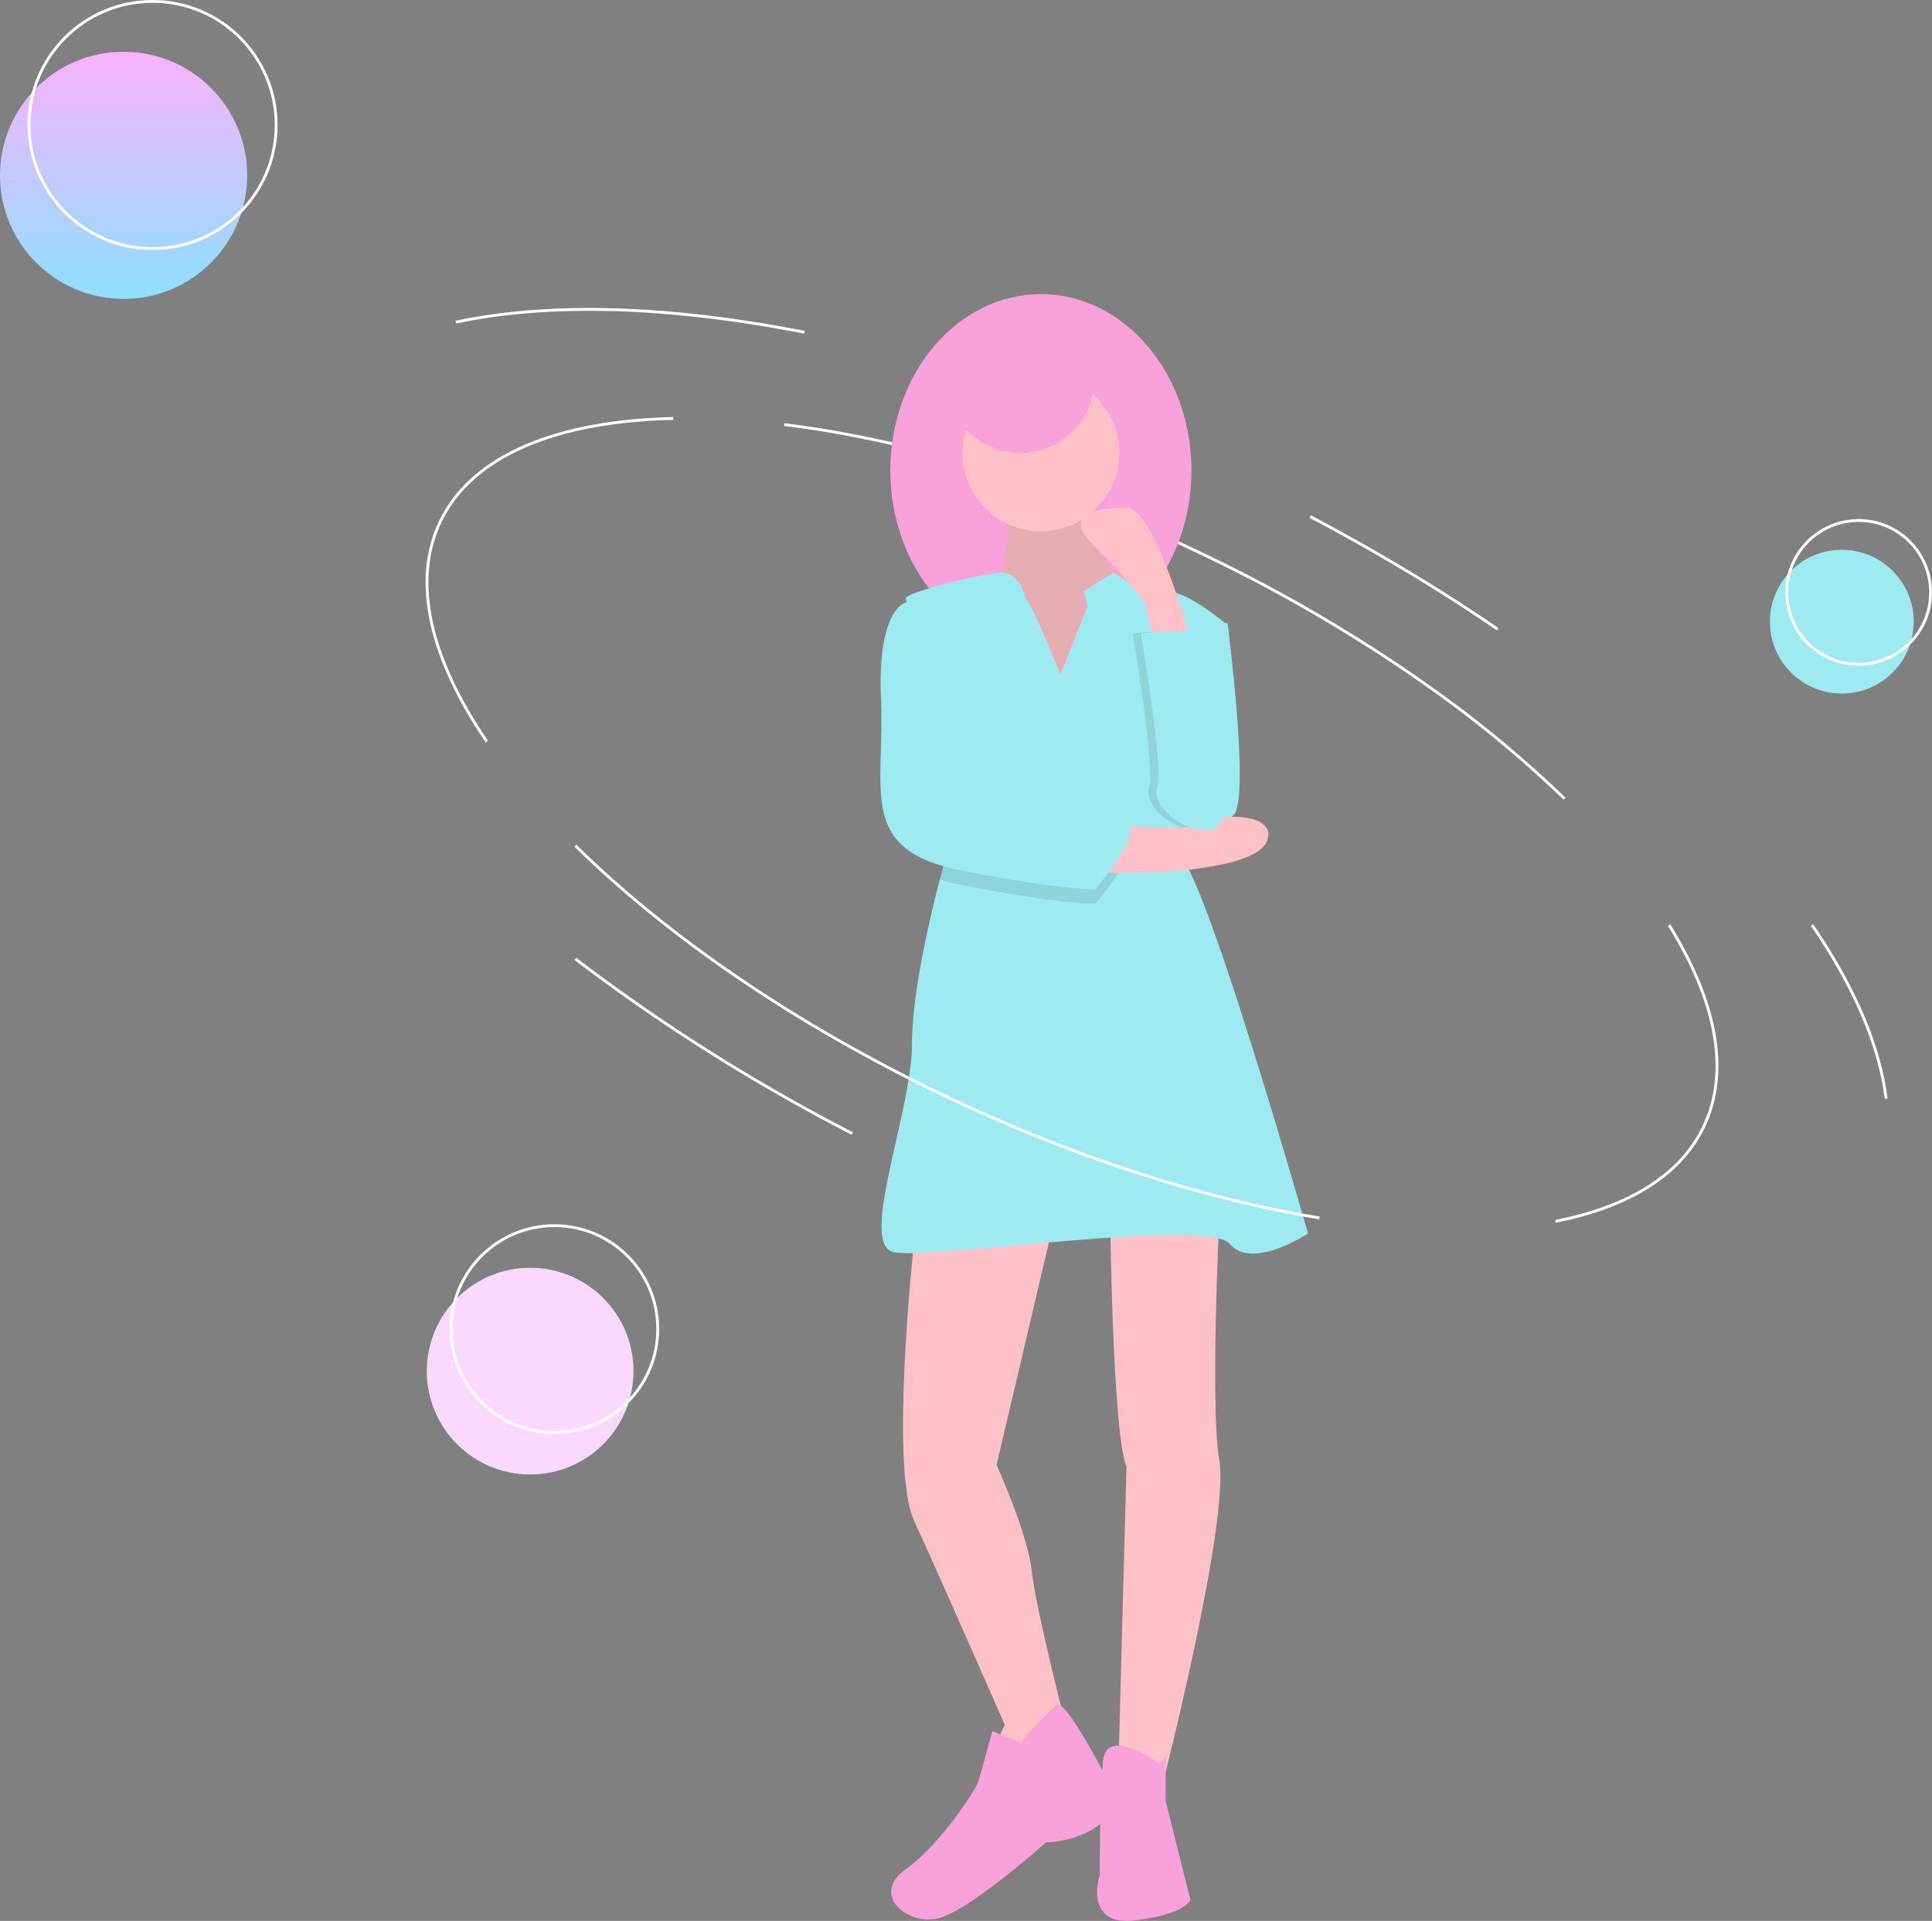 <svg id="Group_532" data-name="Group 532" xmlns="http://www.w3.org/2000/svg" xmlns:xlink="http://www.w3.org/1999/xlink" width="682.353" height="678.5" viewBox="0 0 682.353 678.5">
  <rect x="0" y="0" width="682.353" height="678.5" fill="#808080" stroke="none"/>
  <defs>
    <linearGradient id="linear-gradient" x1="0.5" x2="0.5" y2="1" gradientUnits="objectBoundingBox">
      <stop offset="0" stop-color="#fab2ff"/>
      <stop offset="1" stop-color="#8de0ff"/>
    </linearGradient>
  </defs>
  <path id="Path_32" data-name="Path 32" d="M749.9,256.8q12.282,6.483,24.011,13.268" transform="translate(-287.134 -74.334)" fill="none" stroke="#fff" stroke-miterlimit="10" stroke-width="1"/>
  <path id="Path_33" data-name="Path 33" d="M562.441,223.849c35.714,7.723,74.705,21.054,113.985,39.868a545.206,545.206,0,0,1,81.364,47.753" transform="translate(-252.043 -68.166)" fill="none" stroke="#fff" stroke-miterlimit="10" stroke-width="1"/>
  <path id="Path_34" data-name="Path 34" d="M521.327,216.817c10.732,1.32,21.9,3.226,33.418,5.716" transform="translate(-244.346 -66.85)" fill="none" stroke="#fff" stroke-miterlimit="10" stroke-width="1"/>
  <path id="Path_35" data-name="Path 35" d="M387.243,328.295c-19.828-29.017-26.639-56.432-16.452-77.7,11.267-23.523,41.428-35.556,82.311-36.443" transform="translate(-215.289 -66.351)" fill="none" stroke="#fff" stroke-miterlimit="10" stroke-width="1"/>
  <path id="Path_36" data-name="Path 36" d="M896.571,434.318c16.527,26.6,21.654,51.546,12.228,71.226-8.3,17.318-26.83,28.408-52.345,33.408" transform="translate(-307.08 -107.565)" fill="none" stroke="#fff" stroke-miterlimit="10" stroke-width="1"/>
  <path id="Path_37" data-name="Path 37" d="M802.78,331.65a404.861,404.861,0,0,1,46.833,38.817" transform="translate(-297.032 -88.346)" fill="none" stroke="#fff" stroke-miterlimit="10" stroke-width="1"/>
  <path id="Path_38" data-name="Path 38" d="M378.605,171.275c32.912-7.071,75.5-5.814,123.135,3.576" transform="translate(-217.63 -57.479)" fill="none" stroke="#fff" stroke-miterlimit="10" stroke-width="1"/>
  <path id="Path_39" data-name="Path 39" d="M967.943,434.314c14.734,21.523,23.8,42.351,26.165,61.318" transform="translate(-327.95 -107.564)" fill="none" stroke="#fff" stroke-miterlimit="10" stroke-width="1"/>
  <path id="Path_40" data-name="Path 40" d="M779.444,273.12q22.169,12.818,42.184,26.513" transform="translate(-292.664 -77.39)" fill="none" stroke="#fff" stroke-miterlimit="10" stroke-width="1"/>
  <path id="Path_42" data-name="Path 42" d="M699.955,303.075H708.7s8.013,61.918,2.185,67.746-21.853,9.47-24.039,0,0-44.435,0-44.435Z" transform="translate(-275.148 -82.997)" fill="#9debf1"/>
  <ellipse id="Ellipse_17" data-name="Ellipse 17" cx="53.177" cy="62.282" rx="53.177" ry="62.282" transform="translate(314.447 103.891)" fill="#f9a1d9"/>
  <path id="Path_43" data-name="Path 43" d="M616.185,249.416s2.914,24.039-5.828,29.138,10.2,34.237,10.2,34.237l22.582,5.828,15.3-21.125-2.914-21.853s-17.483-17.483-9.47-33.509Z" transform="translate(-260.581 -71.589)" fill="#ffc1c7"/>
  <path id="Path_44" data-name="Path 44" d="M616.185,249.416s2.914,24.039-5.828,29.138,10.2,34.237,10.2,34.237l22.582,5.828,15.3-21.125-2.914-21.853s-17.483-17.483-9.47-33.509Z" transform="translate(-260.581 -71.589)" opacity="0.1"/>
  <path id="Path_45" data-name="Path 45" d="M576.834,570.291s-8.741,79.4,0,98.341,32.052,72.116,32.052,72.116l-7.285,15.3,19.668-4.371,8.013-15.3s-9.47-37.151-10.927-50.263-12.384-37.151-12.384-37.151l20.4-86.685Z" transform="translate(-254.01 -131.518)" fill="#ffc1c7"/>
  <path id="Path_46" data-name="Path 46" d="M662.869,553.458s.728,80.129,5.828,92.558l-2.914,108.539,16.026,2.14s23.31-91.057,19.668-112.91.728-100.526.728-100.526Z" transform="translate(-270.842 -127.958)" fill="#ffc1c7"/>
  <circle id="Ellipse_18" data-name="Ellipse 18" cx="27.681" cy="27.681" r="27.681" transform="translate(339.943 132.3)" fill="#ffc1c7"/>
  <path id="Path_47" data-name="Path 47" d="M714.217,514.6s-19.668,13.112-27.681,3.642-106.353,5.828-118.737,2.914,6.556-49.535,6.556-73.573c0-17.985,6.527-45.346,9.812-57.992,1.107-4.254,1.843-6.84,1.843-6.84s7.474-21.263,6.075-30.1a7.6,7.6,0,0,0-.546-1.945,3.993,3.993,0,0,0-.43-.736c-3.489-4.655-13.491-38.6-17.373-53.177a65.8,65.8,0,0,1-1.566-6.556c0-2.185,26.953-8.741,33.691-9.055s8.559,9.055,8.559,9.055c2.185,1.457,12.384,26.953,12.384,26.953l9.47-24.039s-.729-5.1-1.457-5.1,10.774-6.877,10.774-6.877,11.808,8.333,18.364,6.877S685.807,299.7,685.807,299.7s-26.953,67.746-16.026,82.315S714.217,514.6,714.217,514.6Z" transform="translate(-252.259 -78.897)" fill="#9debf1"/>
  <path id="Path_48" data-name="Path 48" d="M626.13,772.877s-12.384,12.384-12.384,13.841l-10.2-4.371s-4.371,16.026-5.1,18.211-13.112,21.853-25.5,30.595,0,19.668,10.927,17.483,38.608-26.953,38.608-26.953,18.94,0,25.5-14.569C647.984,807.114,630.5,771.42,626.13,772.877Z" transform="translate(-253.043 -170.932)" fill="#f9a1d9"/>
  <path id="Path_49" data-name="Path 49" d="M679.308,797.277s-18.714-13.6-19.919-.971-1.206,40.307-1.206,40.307-5.828,18.211,12.384,16.026,19.668-7.285,19.668-7.285l-8.741-34.965v-15.3Z" transform="translate(-269.799 -174.321)" fill="#f9a1d9"/>
  <path id="Path_50" data-name="Path 50" d="M593.444,353.563c-3.489-4.655-13.491-38.6-17.373-53.177H579.6s8.873,34.724,14.27,53.912a3.992,3.992,0,0,0-.43-.736Z" transform="translate(-254.594 -82.494)" opacity="0.1"/>
  <path id="Path_51" data-name="Path 51" d="M643.924,414.5s-10.2.728-47.349-6.556a74.259,74.259,0,0,1-7.671-1.9c1.107-4.254,1.843-6.84,1.843-6.84s7.474-21.263,6.075-30.1c1.741,6.119,3.038,10.249,3.395,10.431,1.457.728,48.078,8.741,54.634,11.655S643.924,414.5,643.924,414.5Z" transform="translate(-256.996 -95.358)" opacity="0.1"/>
  <path id="Path_52" data-name="Path 52" d="M672.727,307.456s20.092-2.479,21.337.779,6.344,34.742,8.529,38.779,2.914,29.063-5.828,29.87-20.4-8.073-18.211-15.339S672.727,307.456,672.727,307.456Z" transform="translate(-272.687 -83.648)" opacity="0.1"/>
  <path id="Path_53" data-name="Path 53" d="M658.67,389.5s30.595,3.642,35.694,0,26.224-3.642,21.853,6.556-42.25,10.927-42.25,10.927H652.114Z" transform="translate(-268.829 -98.76)" fill="#ffc1c7"/>
  <path id="Path_54" data-name="Path 54" d="M577.172,294.112h-5.1s-10.2,2.185-8.741,34.237-8.741,53.177,28.409,60.461,47.349,6.556,47.349,6.556,17.483-20.4,10.927-23.31S596.84,361.129,595.383,360.4,577.172,294.112,577.172,294.112Z" transform="translate(-252.163 -81.319)" fill="#9debf1"/>
  <path id="Path_55" data-name="Path 55" d="M689.273,300.774s-12.764-47.886-22.963-47.886-21.853,2.185-13.112,11.655,19.668,19.668,20.4,24.767,3.642,12.384,3.642,12.384Z" transform="translate(-268.456 -73.602)" fill="#ffc1c7"/>
  <path id="Path_56" data-name="Path 56" d="M676.312,307.456s20.092-2.479,21.337.779,6.344,34.742,8.529,38.779,2.914,29.063-5.828,29.87-20.4-8.073-18.211-15.339S676.312,307.456,676.312,307.456Z" transform="translate(-273.358 -83.648)" fill="#9debf1"/>
  <circle id="Ellipse_19" data-name="Ellipse 19" cx="26.224" cy="26.224" r="26.224" transform="translate(334.115 107.532)" fill="#f9a1d9"/>
  <path id="Path_57" data-name="Path 57" d="M693.373,531.312c-40.7-6.707-86.734-21.287-133.175-43.532-52.878-25.328-97.686-56.478-129.614-87.96" transform="translate(-227.36 -101.107)" fill="none" stroke="#fff" stroke-miterlimit="10" stroke-width="1"/>
  <path id="Path_58" data-name="Path 58" d="M528.371,510.691a658.456,658.456,0,0,1-97.79-61.665" transform="translate(-227.359 -110.318)" fill="none" stroke="#fff" stroke-miterlimit="10" stroke-width="1"/>
  <circle id="Ellipse_20" data-name="Ellipse 20" cx="43.648" cy="43.648" r="43.648" transform="translate(0 18.283)" fill="url(#linear-gradient)"/>
  <circle id="Ellipse_21" data-name="Ellipse 21" cx="43.648" cy="43.648" r="43.648" transform="translate(10.238 0.5)" fill="none" stroke="#fff" stroke-miterlimit="10" stroke-width="1"/>
  <circle id="Ellipse_22" data-name="Ellipse 22" cx="25.395" cy="25.395" r="25.395" transform="translate(625.106 194.192)" fill="#9debf1"/>
  <circle id="Ellipse_23" data-name="Ellipse 23" cx="25.395" cy="25.395" r="25.395" transform="translate(631.063 183.846)" fill="none" stroke="#fff" stroke-miterlimit="10" stroke-width="1"/>
  <circle id="Ellipse_24" data-name="Ellipse 24" cx="36.506" cy="36.506" r="36.506" transform="translate(150.735 447.801)" fill="#f9d9ff"/>
  <circle id="Ellipse_25" data-name="Ellipse 25" cx="36.506" cy="36.506" r="36.506" transform="translate(159.298 432.928)" fill="none" stroke="#fff" stroke-miterlimit="10" stroke-width="1"/>
</svg>
